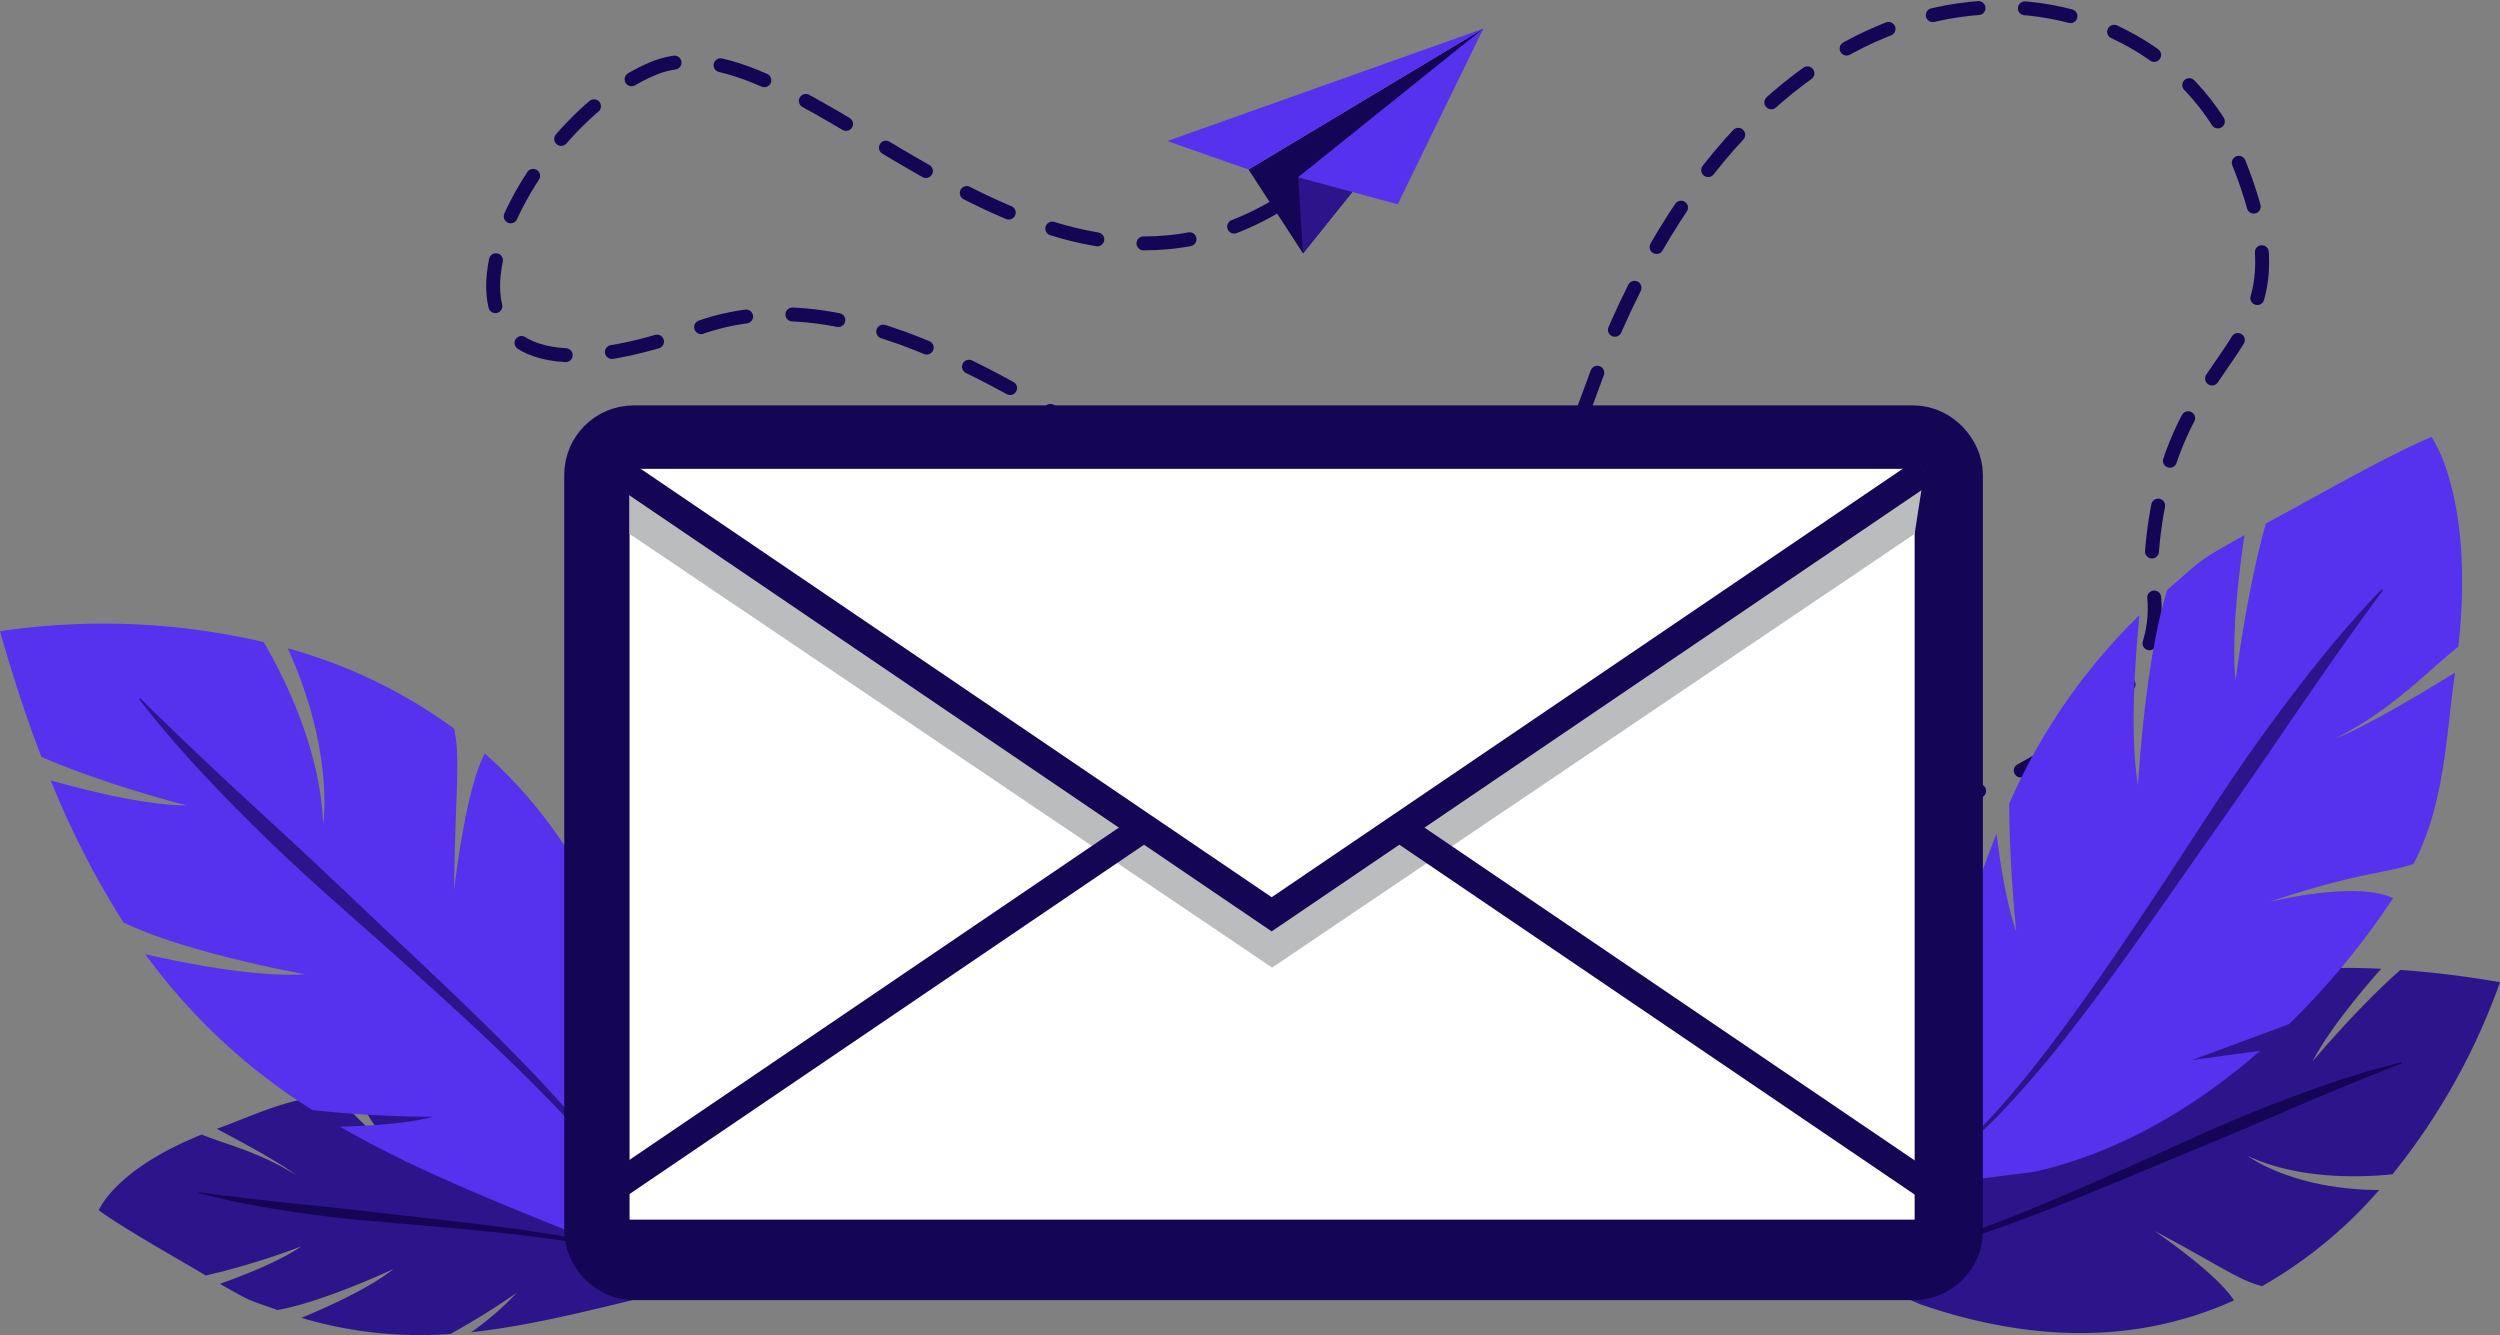 <svg xmlns="http://www.w3.org/2000/svg" width="539.245" height="287.96"><rect width="100%" height="100%" fill="#808080" stroke="none"/><path data-name="Path 32" d="M261.057 204.789s219.542-15.452 202.8-80.477c1.932-54.081 37.342-44.424 18.671-90.135S380.805-21.192 342.819 85.039s-121.682-39.917-192.5-14.164-42.331-42.009-9.657-56.012S226.29 84.395 283.59 38.684" fill="none" stroke="#150555" stroke-linecap="round" stroke-width="3" stroke-dasharray="10 10"/><path d="M112.473 250.12l-11.831-9.177a117.381 117.381 0 00-22.824-4.339c.88 5.561 10.187 14.323 10.187 14.323-10.18-8.312-12.429-11.824-15.753-14.559-9.337-.025-17.811 4.385-25.489 7.119 14.04 7.364 17.031 9.933 17.031 9.933-7.959-5-14.951-6.523-20.292-8.695-18.807 7.544-22.2 16.344-22.2 16.344 5.328 3.9 18.225 11.129 23.091 14.06a161.252 161.252 0 0020.624-6.3c-4.576 3.156-12.061 6.135-17.579 8.092 7.149 4.1 6.027 3.363 12.42 5.648 9.8-1.717 24.991-8.831 24.991-8.831-5.195 4.165-14.573 8.345-19.835 10.517a89.428 89.428 0 0032.14 3.481 166.412 166.412 0 0014.309-8.881 61.75 61.75 0 01-9.832 8.493c11.744-1.24 23.619-4.2 36.849-7.408l10.015-5.84-10.641-12.473c-9.169-9.04-20.671-15.06-31.836-18.956l6.455 7.449" fill="#2c158b"/><path d="M119.578 266.341c4.261.725 8.519 1.556 12.744 2.616a69.852 69.852 0 0112.429 4.229l-.069.18a68.92 68.92 0 00-12.445-3.824c-4.219-.924-8.467-1.621-12.716-2.209-8.5-1.2-17.02-1.995-25.541-2.764s-17.053-1.32-25.593-2.459c-4.268-.567-8.539-1.191-12.8-1.964s-8.513-1.673-12.727-2.8l.023-.2c8.529 1.176 17.027 2.105 25.539 2.971 8.511.843 17.031 1.907 25.561 2.855 8.529.969 17.069 1.965 25.6 3.371" fill="#150555"/><path d="M97.958 191.98c.16-19.869 1.444-28.239 0-34.8a110.154 110.154 0 00-35.893-17.341c10.145 22.273 7.637 38.013 7.637 38.013-.543-16.117-8.361-31.705-12.828-39.36a152.565 152.565 0 00-56.871-2.341c2.793 9.881 5.765 18.869 8.916 27.08 13.541 5.981 31.355 10.5 31.355 10.5-8.645-.049-20.689-2.961-29.336-5.417a186.823 186.823 0 0015.707 30.656c13.671 6.648 39.136 11.173 39.136 11.173-10.372.7-25.892-2.369-34.433-4.317a129.057 129.057 0 0036.08 33.627 252.831 252.831 0 0026.085 1.437c-5.711 1.436-13.207 1.981-20.221 2.117 15.6 9.024 33.011 15.933 52.316 23.757l17.9 1.491-1.072-25.824c-4.956-38.723-19.673-63.784-37.872-79.9-4.263 8.016-6.6 29.449-6.6 29.449" fill="#5631ee"/><path d="M139.521 263.85a100.55 100.55 0 00-11.592-16.232c-4.287-5.023-8.827-9.772-13.472-14.385-9.273-9.257-18.961-18-28.675-26.717s-19.651-17.157-29.031-26.372c-4.692-4.6-9.331-9.276-13.813-14.14-4.5-4.844-8.836-9.881-12.917-15.164l.217-.236c9.333 9.252 18.861 18.153 28.473 26.984 9.628 8.8 19.056 17.9 28.608 26.856 9.532 8.981 19.051 18.008 28.16 27.555 4.532 4.8 8.955 9.735 13.119 14.939a102.37 102.37 0 0111.183 16.744l-.26.169m325.17 1.665c13.213 6.917 18.315 10.733 23.247 11.9a96.642 96.642 0 0025.239-20.729c-18.739-.083-28.3-7.331-28.3-7.331 10.975 5.111 24.363 4.636 31.175 3.936a141.287 141.287 0 0023.2-41.443c-7.664-1.305-14.8-2.172-21.483-2.641-9.145 8.013-18.94 19.7-18.94 19.7 3.321-6.4 9.849-14.355 14.779-19.937a135.589 135.589 0 00-26.455 1.18c-9.641 7.88-22.351 25.248-22.351 25.248 3.479-7.944 11.432-18.423 15.981-24.1a104.182 104.182 0 00-36.188 15.3c-5.873 9.024-10.883 18.884-10.883 18.884a89.172 89.172 0 016.277-15.744c-11.963 8.5-23.2 19.068-35.772 30.732l-7.8 12.783 17.659 8.039c27.753 9.567 50.095 7.208 67.785-.8-3.733-5.909-17.164-14.976-17.164-14.976" fill="#2c158b"/><path d="M400.865 271.801a76.233 76.233 0 0015.255-3.056c4.985-1.465 9.885-3.213 14.735-5.087 9.712-3.721 19.24-7.924 28.756-12.16s18.937-8.725 28.66-12.541c4.859-1.911 9.748-3.757 14.7-5.424 4.947-1.683 9.963-3.183 15.044-4.405l.075.241c-9.731 3.767-19.3 7.8-28.857 11.919-9.543 4.14-19.207 8.032-28.823 12.063-9.625 4.007-19.277 7.991-29.12 11.492-4.931 1.723-9.909 3.32-14.971 4.632a76.748 76.748 0 01-15.44 2.579l-.015-.252" fill="#150555"/><path d="M472.78 228.658l20.949-7.745a164.4 164.4 0 0022.452-27.169c-8.116-3.885-26.665.8-26.665.8 18.583-6.284 24.941-6.141 31.035-8.173 6.835-12.713 7.079-28.309 9-41.284-20.121 12.416-25.749 14.145-25.749 14.145 12.509-6.285 19.655-14.427 26.46-19.727 3.56-32.559-5.795-45.233-5.795-45.233-9.115 3.705-28.228 14.683-35.712 18.637-4.208 14.753-6.549 33.9-6.549 33.9-.907-9.131.541-22.067 1.929-31.383-10.72 6-8.908 5.145-16.635 11.777-4.832 14.94-6.336 42.168-6.336 42.168-1.812-10.9-.6-27.513.315-36.679a127.988 127.988 0 00-28.084 40.661c0 13.659 1.509 27.645 1.509 27.645-2-5.917-3.349-13.787-4.252-21.183-6.885 17.156-11.552 36.067-16.881 57.045l.555 19 24.509-3.109c18.825-4.241 35.292-14.423 48.66-26.089l-14.712 1.992" fill="#5631ee"/><path d="M445.813 223.512c-4.076 5.149-8.295 10.2-12.8 14.992a94.5 94.5 0 01-14.736 13.087l-.191-.263a93.777 93.777 0 0014.2-13.479c4.316-4.909 8.344-10.065 12.232-15.324 7.8-10.5 15.075-21.395 22.313-32.316s14.192-22.057 21.945-32.664c3.868-5.305 7.816-10.561 11.96-15.665 4.123-5.119 8.449-10.084 13.036-14.8l.248.209c-7.792 10.561-15.229 21.3-22.591 32.125-7.331 10.837-14.965 21.487-22.453 32.256-7.512 10.749-15.069 21.489-23.169 31.837" fill="#2c158b"/><g data-name="Rectangle 91" transform="translate(121.702 87.443)" fill="none" stroke="#150555" stroke-width="20"><rect width="306" height="193" rx="15" stroke="none"/><rect x="10" y="10" width="286" height="173" rx="5"/></g><path d="M412.985 263.072H135.798V101.127h277.187v161.941" fill="#fff"/><path d="M135.798 115.161l138.594 93.546 138.593-93.545 2.093-13.529-140.781 95.58-138.499-96.086v14.031" fill="#bbbcbd"/><path d="M274.298 200.897l-142.495-96.742 3.425-5.045 139.07 94.417L413.367 99.11l3.425 5.045-142.494 96.742" fill="#150555"/><path d="M135.229 257.927l-3.425-5.045 114.446-77.7 3.427 5.045-114.448 77.7m278.138 0l-112.612-76.459 3.427-5.044 112.61 76.453-3.425 5.045" fill="#150555"/><g><path d="M319.944 6.185l-50.64 30.383 11.753 18.089z" fill="#150555"/><path d="M319.944 6.185l-39.948 32.059 1.061 16.413z" fill="#2c158b"/><path d="M319.944 6.185l-68.157 24.242 17.517 6.141zm0 0l-39.948 32.059 21.484 5.815z" fill="#5631ee"/></g></svg>